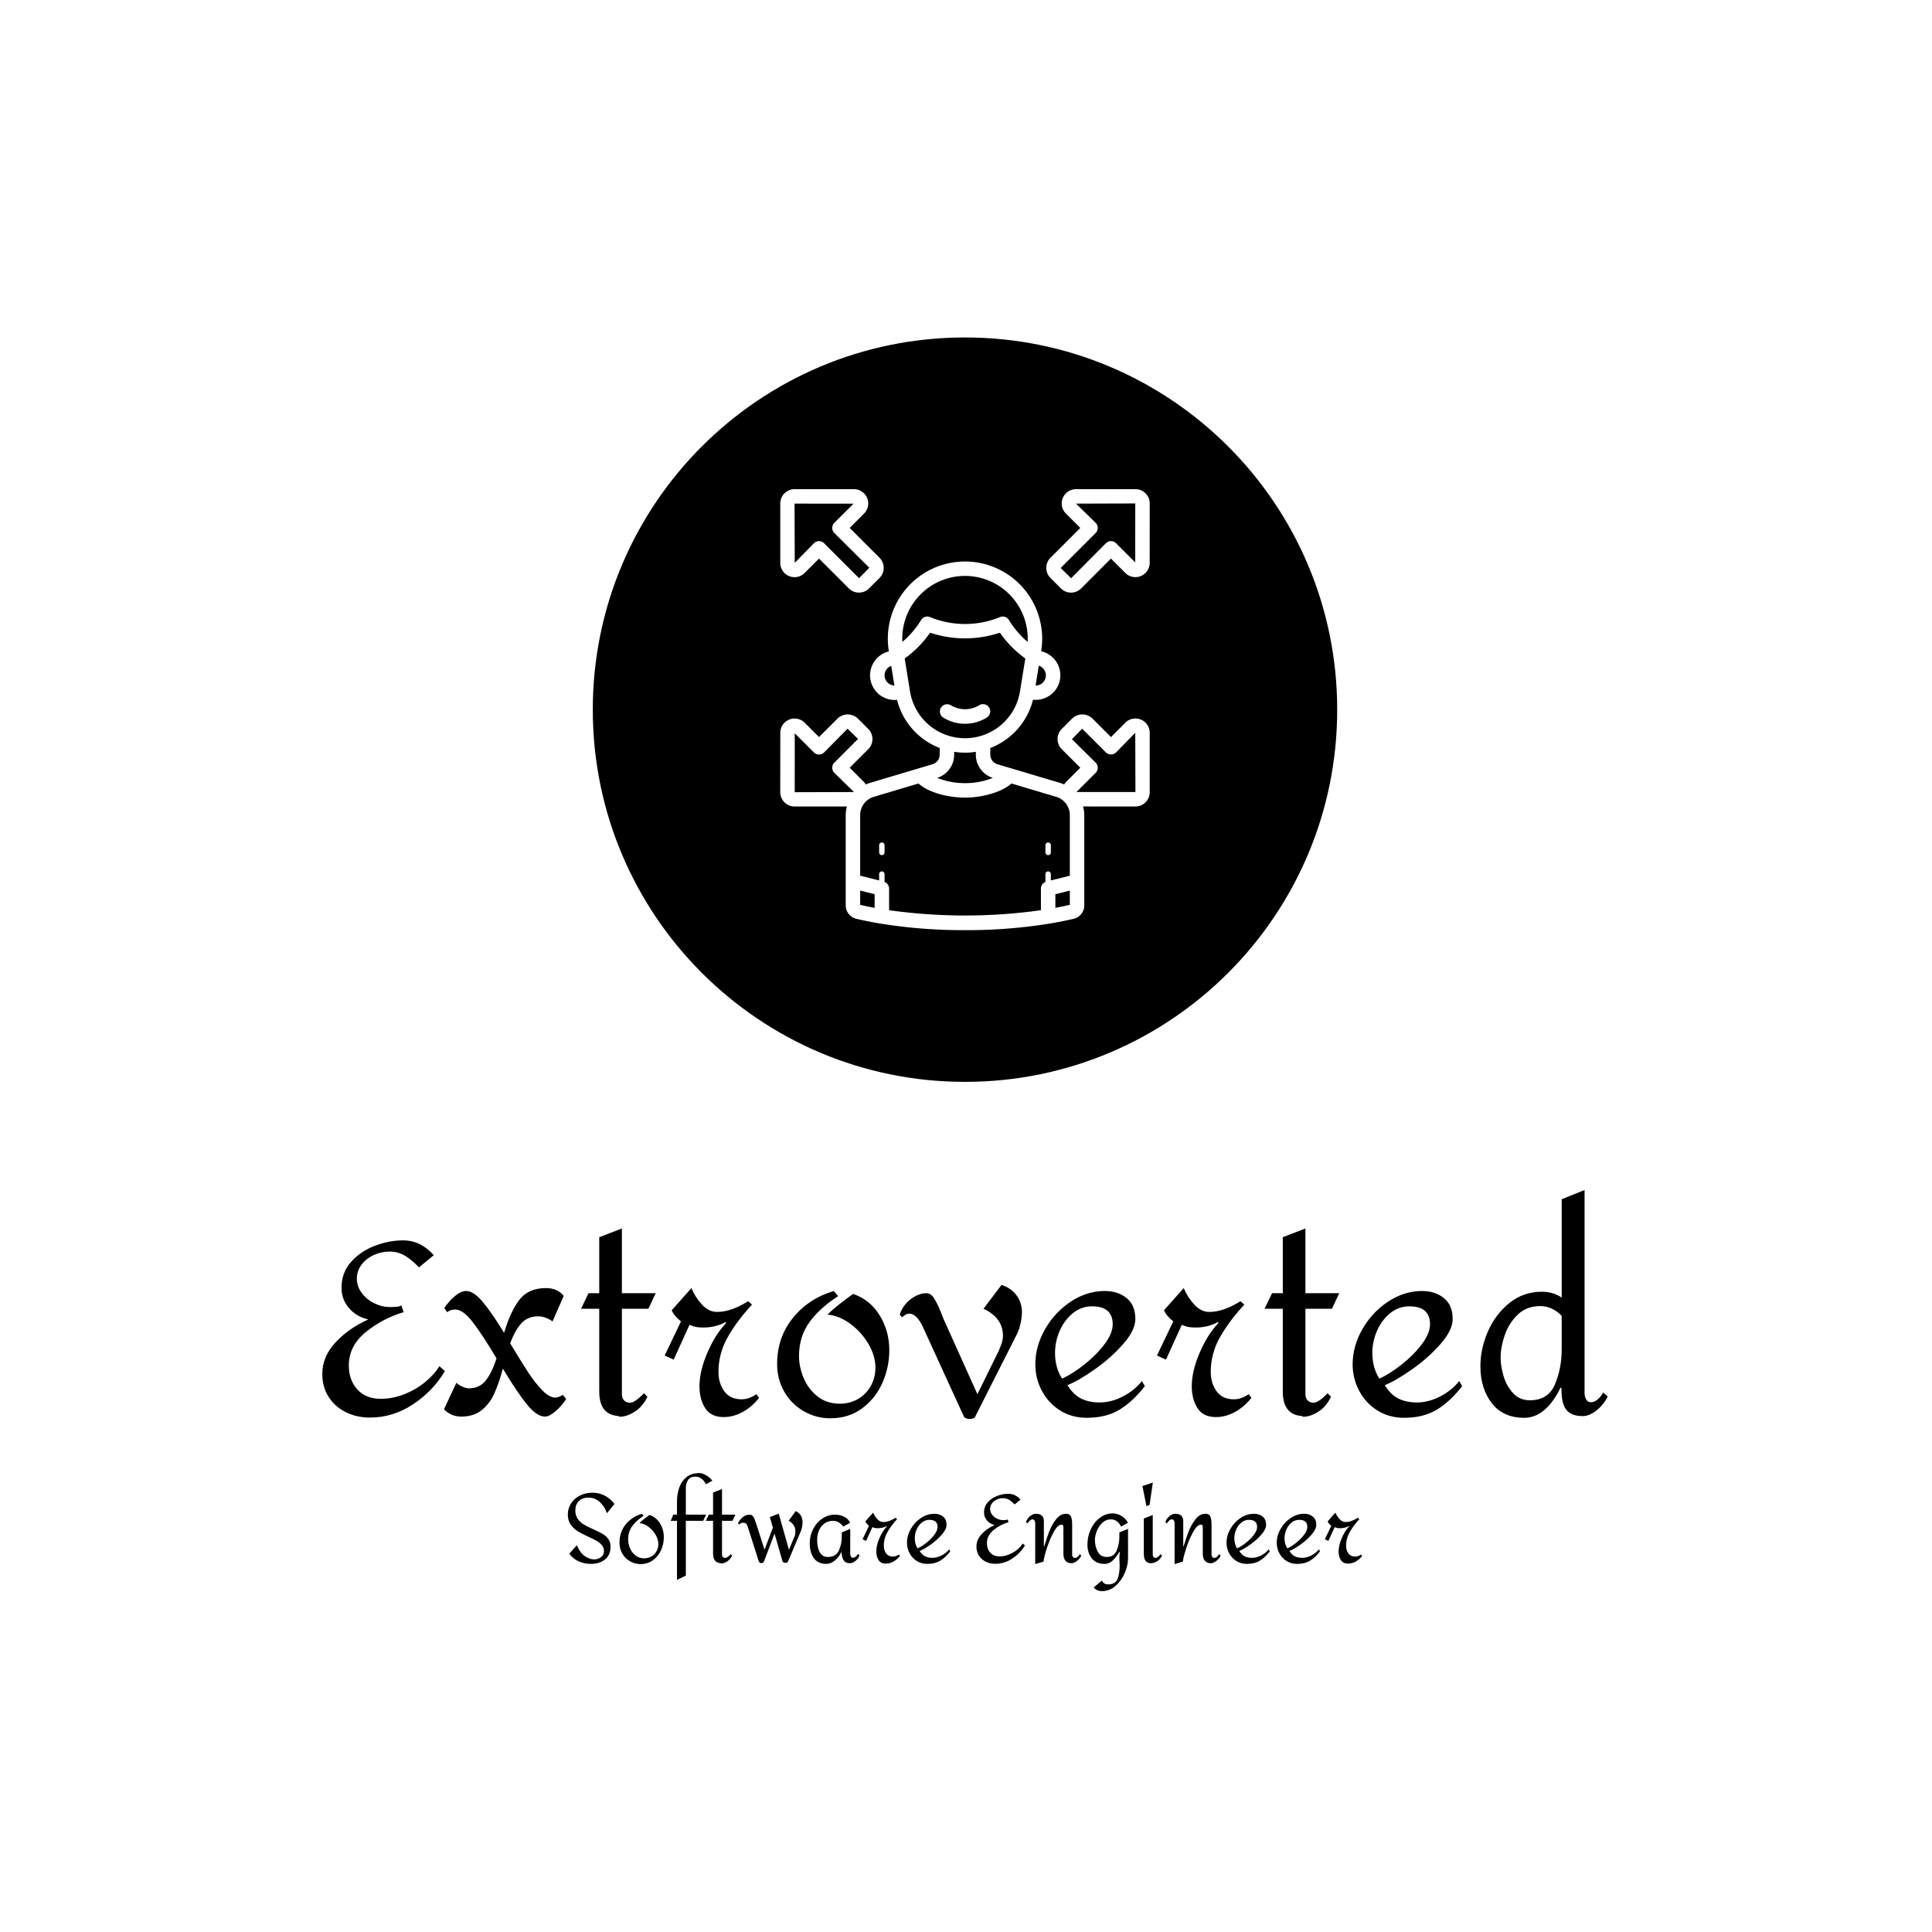 <svg xmlns="http://www.w3.org/2000/svg" version="1.1" xmlns:xlink="http://www.w3.org/1999/xlink" xmlns:svgjs="http://svgjs.dev/svgjs" width="1500" height="1500" viewBox="0 0 1500 1500"><rect width="1500" height="1500" fill="#ffffff"></rect><g transform="matrix(0.667,0,0,0.667,248.968,260.426)"><svg viewBox="0 0 254 248" data-background-color="#4ea9f3" preserveAspectRatio="xMidYMid meet" height="1464" width="1500" xmlns="http://www.w3.org/2000/svg" xmlns:xlink="http://www.w3.org/1999/xlink"><g id="tight-bounds" transform="matrix(1,0,0,1,0.262,0.4)"><svg viewBox="0 0 253.476 247.2" height="247.2" width="253.476"><g><svg viewBox="0 0 395.52 385.727" height="247.2" width="253.476"><g transform="matrix(1,0,0,1,0,262.312)"><svg viewBox="0 0 395.52 123.416" height="123.416" width="395.52"><g id="textblocktransform"><svg viewBox="0 0 395.52 123.416" height="123.416" width="395.52" id="textblock"><g><svg viewBox="0 0 395.52 70.463" height="70.463" width="395.52"><g transform="matrix(1,0,0,1,0,0)"><svg width="395.52" viewBox="1.5 -46.2 264.08 47.05" height="70.463" data-palette-color="#fcdb7c"><path d="M18.05-35.85Q21.75-35.85 24.4-32.8L24.4-32.8 21.35-30.3Q19.95-31.8 18.53-32.68 17.1-33.55 15.3-33.55L15.3-33.55Q13.65-33.55 12.1-32.85 10.55-32.15 9.58-30.88 8.6-29.6 8.6-28L8.6-28Q8.6-26.4 9.6-25.05 10.6-23.7 12.18-22.93 13.75-22.15 15.45-22.15L15.45-22.15Q16.1-22.15 16.73-22.2 17.35-22.25 17.75-22.5L17.75-22.5 18.2-21.1Q13.85-19.8 10.4-16.98 6.95-14.15 6.95-10.15L6.95-10.15Q6.95-7.15 8.7-5.23 10.45-3.3 13.5-3.3L13.5-3.3Q16-3.3 18.43-4.28 20.85-5.25 22.7-6.8 24.55-8.35 25.55-10L25.55-10 26.7-9Q24.25-4.9 20.15-2.18 16.05 0.55 11.3 0.55L11.3 0.55Q8.5 0.55 6.28-0.58 4.05-1.7 2.78-3.73 1.5-5.75 1.5-8.4L1.5-8.4Q1.5-12 4.25-14.93 7-17.85 10.95-19.6L10.95-19.6Q8.45-20.2 6.95-21.98 5.45-23.75 5.45-26.1L5.45-26.1Q5.45-29.25 7.43-31.45 9.4-33.65 12.33-34.75 15.25-35.85 18.05-35.85L18.05-35.85ZM50.95-4.1L51.6-3.25Q50.65-1.8 49.4-0.73 48.15 0.35 47.25 0.35L47.25 0.35Q45.55 0.35 43.5-2.2 41.45-4.75 38.6-9.5L38.6-9.5Q37.75-6.4 36.82-4.35 35.9-2.3 34.25-0.98 32.6 0.35 30.05 0.35L30.05 0.35Q27.95 0.35 26.5-1.15L26.5-1.15 29.05-6.6Q29.35-6.25 30.17-5.85 31-5.45 31.6-5.45L31.6-5.45Q33.8-5.45 35.07-7.05 36.35-8.65 37.3-11.6L37.3-11.6Q34.35-16.55 32.37-19.1 30.4-21.65 28.8-21.65L28.8-21.65Q27.85-21.65 27.15-21.1L27.15-21.1 26.55-21.95Q27.55-23.4 28.77-24.43 30-25.45 31.05-25.45L31.05-25.45Q32.6-25.45 34.47-23.2 36.35-20.95 38.85-16.85L38.85-16.85Q40.15-21.25 42-23.65 43.85-26.05 47.45-26.05L47.45-26.05Q49.8-26.05 51.1-24.45L51.1-24.45 48.8-19.2Q48.3-19.6 47.47-19.93 46.65-20.25 45.9-20.25L45.9-20.25Q43.7-20.25 42.4-18.82 41.1-17.4 40.1-14.7L40.1-14.7Q42.45-10.8 43.82-8.7 45.2-6.6 46.67-5.08 48.15-3.55 49.4-3.55L49.4-3.55Q49.9-3.55 50.95-4.1L50.95-4.1ZM63.05-38.3L63.05-25 70-25 68.5-21.8 63.05-21.8 63.05-4.2Q63.05-3.45 63.5-2.98 63.95-2.5 64.7-2.5L64.7-2.5Q65.75-2.5 67.59-4.45L67.59-4.45 68.3-3.7Q67.34-1.8 66.02-0.88 64.7 0.05 63.52 0.28 62.35 0.5 62.35 0.3L62.35 0.3Q62.4 0.3 62.5 0.28 62.6 0.25 62.8 0.25L62.8 0.25Q58.4 0.25 58.4-4.8L58.4-4.8 58.4-21.8 54.65-21.8 56.2-25 58.4-25 58.4-36.5 63.05-38.3ZM84.49-18.9Q82.24-16.55 80.62-12.78 78.99-9 78.99-5.9L78.99-5.9Q78.99-3.2 80.17-1.38 81.34 0.45 83.94 0.45L83.94 0.45Q86.04 0.45 87.97-0.65 89.89-1.75 91.24-3.5L91.24-3.5 90.69-4.25Q89.14-3.2 87.64-3.2L87.64-3.2Q85.29-3.2 84.09-4.85 82.89-6.5 82.89-8.85L82.89-8.85Q82.89-12.65 84.84-16.05 86.79-19.45 89.79-22.65L89.79-22.65 88.99-23.35Q85.49-21.15 82.59-21.15L82.59-21.15Q80.89-21.15 79.49-22.68 78.09-24.2 77.34-26.05L77.34-26.05 73.29-21.5Q73.64-20.5 75.19-19.2L75.19-19.2 71.84-12.2 73.69-11.35 76.94-18.5Q77.79-18.15 78.34-18.05 78.89-17.95 79.84-17.95L79.84-17.95Q82.29-17.95 84.34-19.05L84.34-19.05 84.49-18.9ZM106.59-25.45L107.49-24.4Q103.74-22 101.59-19.05 99.44-16.1 99.44-12.1L99.44-12.1Q99.44-9.85 100.39-7.58 101.34-5.3 103.24-3.8 105.14-2.3 107.79-2.3L107.79-2.3Q109.94-2.3 111.62-3.3 113.29-4.3 114.22-6 115.14-7.7 115.14-9.75L115.14-9.75Q115.14-12.1 113.72-14.55 112.29-17 109.99-18.7 107.69-20.4 105.29-20.6L105.29-20.6Q106.29-21.6 107.69-22.7 109.09-23.8 110.54-24.85L110.54-24.85Q113.99-23.7 115.99-20.48 117.99-17.25 117.99-13.3L117.99-13.3Q117.99-9.8 116.57-6.58 115.14-3.35 112.39-1.33 109.64 0.7 105.89 0.7L105.89 0.7Q102.89 0.7 100.37-0.78 97.84-2.25 96.39-4.8 94.94-7.35 94.94-10.45L94.94-10.45Q94.94-15.9 98.17-19.9 101.39-23.9 106.59-25.45L106.59-25.45ZM141.04-26.7Q143.04-26.05 144.14-24.55 145.24-23.05 145.24-21.1L145.24-21.1Q145.24-20.05 144.96-18.8 144.69-17.55 144.24-16.65L144.24-16.65 135.54 0.55Q135.44 0.65 135.11 0.75 134.79 0.85 134.54 0.85L134.54 0.85Q134.14 0.85 133.76 0.7 133.39 0.55 133.34 0.4L133.34 0.4 124.69-18.5Q123.44-20.8 122.09-20.8L122.09-20.8Q121.59-20.8 121.16-20.48 120.74-20.15 120.59-20.05L120.59-20.05 120.14-20.6Q120.74-22.5 122.36-23.75 123.99-25 125.64-25L125.64-25Q126.59-25 127.31-23.75 128.04-22.5 128.49-21.33 128.94-20.15 129.09-19.8L129.09-19.8 136.09-4.25 140.54-13.3Q140.59-13.45 140.96-14.4 141.34-15.35 141.34-16.25L141.34-16.25Q141.34-19.95 137.34-21.8L137.34-21.8 141.04-26.7ZM162.24-25.45Q164.94-25.45 166.74-24 168.54-22.55 168.54-19.7L168.54-19.7Q168.54-17.4 166.06-14.58 163.59-11.75 160.26-9.4 156.94-7.05 154.59-6.1L154.59-6.1Q155.84-4.1 157.44-3.33 159.04-2.55 161.19-2.55L161.19-2.55Q163.59-2.55 165.96-3.78 168.34-5 169.89-6.95L169.89-6.95 170.49-5.9Q168.04-2.75 165.29-1.07 162.54 0.6 158.54 0.6L158.54 0.6Q155.49 0.6 153.09-0.9 150.69-2.4 149.34-4.93 147.99-7.45 147.99-10.4L147.99-10.4Q147.99-14.1 149.99-17.6 151.99-21.1 155.29-23.28 158.59-25.45 162.24-25.45L162.24-25.45ZM159.64-22.3Q157.44-22.3 155.71-20.9 153.99-19.5 153.01-17.3 152.04-15.1 152.04-12.75L152.04-12.75Q152.04-9.65 153.49-7.45L153.49-7.45Q155.59-8.4 158.04-10.33 160.49-12.25 162.19-14.5 163.89-16.75 163.89-18.6L163.89-18.6Q163.89-22.3 159.64-22.3L159.64-22.3ZM185.63-18.9Q183.38-16.55 181.76-12.78 180.13-9 180.13-5.9L180.13-5.9Q180.13-3.2 181.31-1.38 182.48 0.45 185.08 0.45L185.08 0.45Q187.18 0.45 189.11-0.65 191.03-1.75 192.38-3.5L192.38-3.5 191.83-4.25Q190.28-3.2 188.78-3.2L188.78-3.2Q186.43-3.2 185.23-4.85 184.03-6.5 184.03-8.85L184.03-8.85Q184.03-12.65 185.98-16.05 187.93-19.45 190.93-22.65L190.93-22.65 190.13-23.35Q186.63-21.15 183.73-21.15L183.73-21.15Q182.03-21.15 180.63-22.68 179.23-24.2 178.48-26.05L178.48-26.05 174.43-21.5Q174.78-20.5 176.33-19.2L176.33-19.2 172.98-12.2 174.83-11.35 178.08-18.5Q178.93-18.15 179.48-18.05 180.03-17.95 180.98-17.95L180.98-17.95Q183.43-17.95 185.48-19.05L185.48-19.05 185.63-18.9ZM203.48-38.3L203.48-25 210.43-25 208.93-21.8 203.48-21.8 203.48-4.2Q203.48-3.45 203.93-2.98 204.38-2.5 205.13-2.5L205.13-2.5Q206.18-2.5 208.03-4.45L208.03-4.45 208.73-3.7Q207.78-1.8 206.46-0.88 205.13 0.05 203.96 0.28 202.78 0.5 202.78 0.3L202.78 0.3Q202.83 0.3 202.93 0.28 203.03 0.25 203.23 0.25L203.23 0.25Q198.83 0.25 198.83-4.8L198.83-4.8 198.83-21.8 195.08-21.8 196.63-25 198.83-25 198.83-36.5 203.48-38.3ZM227.43-25.45Q230.13-25.45 231.93-24 233.73-22.55 233.73-19.7L233.73-19.7Q233.73-17.4 231.25-14.58 228.78-11.75 225.45-9.4 222.13-7.05 219.78-6.1L219.78-6.1Q221.03-4.1 222.63-3.33 224.23-2.55 226.38-2.55L226.38-2.55Q228.78-2.55 231.15-3.78 233.53-5 235.08-6.95L235.08-6.95 235.68-5.9Q233.23-2.75 230.48-1.07 227.73 0.6 223.73 0.6L223.73 0.6Q220.68 0.6 218.28-0.9 215.88-2.4 214.53-4.93 213.18-7.45 213.18-10.4L213.18-10.4Q213.18-14.1 215.18-17.6 217.18-21.1 220.48-23.28 223.78-25.45 227.43-25.45L227.43-25.45ZM224.83-22.3Q222.63-22.3 220.9-20.9 219.18-19.5 218.2-17.3 217.23-15.1 217.23-12.75L217.23-12.75Q217.23-9.65 218.68-7.45L218.68-7.45Q220.78-8.4 223.23-10.33 225.68-12.25 227.38-14.5 229.08-16.75 229.08-18.6L229.08-18.6Q229.08-22.3 224.83-22.3L224.83-22.3ZM260.83-46.2L260.83-4.45Q260.83-3.75 261.15-3.18 261.48-2.6 262.18-2.6L262.18-2.6Q262.88-2.6 263.58-3.23 264.28-3.85 264.63-4.6L264.63-4.6 265.58-3.8Q264.78-2.1 263.3-0.93 261.83 0.25 260.43 0.25L260.43 0.25Q258.13 0.25 257.08-1.05 256.03-2.35 256.08-5.55L256.08-5.55 255.88-5.55Q252.83 0.6 248.43 0.6L248.43 0.6Q244.08 0.6 241.75-2.43 239.43-5.45 239.43-10L239.43-10Q239.43-13.6 240.98-17.15 242.53-20.7 245.4-23 248.28-25.3 252.03-25.3L252.03-25.3Q254.38-25.3 256.13-24.1L256.13-24.1 256.13-44.3 260.83-46.2ZM251.73-22.35Q248.93-22.35 247.1-20.6 245.28-18.85 244.43-16.38 243.58-13.9 243.58-11.75L243.58-11.75Q243.58-10.05 244.18-8 244.78-5.95 246.13-4.48 247.48-3 249.58-3L249.58-3Q253.38-3 254.75-6.28 256.13-9.55 256.13-13.5L256.13-13.5 256.13-20.35Q255.28-21.25 254.15-21.8 253.03-22.35 251.73-22.35L251.73-22.35Z" opacity="1" transform="matrix(1,0,0,1,0,0)" fill="#000000" class="wordmark-text-0" data-fill-palette-color="primary" id="text-0"></path></svg></g></svg></g><g transform="matrix(1,0,0,1,75.544,87.097)"><svg viewBox="0 0 244.431 36.318" height="36.318" width="244.431"><g transform="matrix(1,0,0,1,0,0)"><svg width="244.431" viewBox="2.25 -46.6 412.86 61.35" height="36.318" data-palette-color="#fcdb7c"><path d="M15.1-36.4Q18.45-36.4 21.45-34.88 24.45-33.35 26.5-30.55L26.5-30.55 22.6-25.75Q21.35-29.25 18.88-31.55 16.4-33.85 13-33.85L13-33.85Q9.75-33.85 7.95-32 6.15-30.15 6.15-27.25L6.15-27.25Q6.15-24.55 7.45-22.75 8.75-20.95 10.6-19.85 12.45-18.75 15.6-17.35L15.6-17.35Q18.6-16 20.33-15 22.05-14 23.25-12.4 24.45-10.8 24.45-8.45L24.45-8.45Q24.5-4.1 21.65-1.75 18.8 0.6 14.25 0.6L14.25 0.6Q10.9 0.6 7.88-0.73 4.85-2.05 3.05-4.75L3.05-4.75 6.95-9.1Q8.65-5.1 11.1-3.43 13.55-1.75 15.85-1.75L15.85-1.75Q18-1.75 19.53-2.93 21.05-4.1 21.05-6L21.05-6Q21.05-7.75 19.98-9.08 18.9-10.4 17.3-11.33 15.7-12.25 12.95-13.5L12.95-13.5Q9.45-15.1 7.35-16.4 5.25-17.7 3.75-19.83 2.25-21.95 2.25-25L2.25-25Q2.25-28.2 3.93-30.83 5.6-33.45 8.55-34.93 11.5-36.4 15.1-36.4L15.1-36.4ZM40.75-25.45L41.65-24.4Q37.9-22 35.75-19.05 33.6-16.1 33.6-12.1L33.6-12.1Q33.6-9.85 34.55-7.58 35.5-5.3 37.4-3.8 39.3-2.3 41.95-2.3L41.95-2.3Q44.1-2.3 45.77-3.3 47.45-4.3 48.37-6 49.3-7.7 49.3-9.75L49.3-9.75Q49.3-12.1 47.87-14.55 46.45-17 44.15-18.7 41.85-20.4 39.45-20.6L39.45-20.6Q40.45-21.6 41.85-22.7 43.25-23.8 44.7-24.85L44.7-24.85Q48.15-23.7 50.15-20.48 52.15-17.25 52.15-13.3L52.15-13.3Q52.15-9.8 50.72-6.58 49.3-3.35 46.55-1.33 43.8 0.7 40.05 0.7L40.05 0.7Q37.05 0.7 34.52-0.78 32-2.25 30.55-4.8 29.1-7.35 29.1-10.45L29.1-10.45Q29.1-15.9 32.32-19.9 35.55-23.9 40.75-25.45L40.75-25.45ZM70.69-46.6Q72.14-46.6 74.12-45.48 76.09-44.35 77.39-42.65L77.39-42.65 74.05-40.8Q73.25-42.45 71.84-43.6 70.44-44.75 68.5-44.75L68.5-44.75Q65.84-44.75 64.72-42.98 63.59-41.2 63.59-38.85L63.59-38.85 63.59-25 74.14-25 72.59-21.8 63.59-21.8 63.59 6.7 58.99 8.9 58.99-21.8 55.74-21.8 57.05-25 58.99-25 58.99-31.75Q58.99-35.65 60.14-39 61.3-42.35 63.89-44.48 66.5-46.6 70.69-46.6L70.69-46.6ZM82.39-38.3L82.39-25 89.34-25 87.84-21.8 82.39-21.8 82.39-4.2Q82.39-3.45 82.84-2.98 83.29-2.5 84.04-2.5L84.04-2.5Q85.09-2.5 86.94-4.45L86.94-4.45 87.64-3.7Q86.69-1.8 85.37-0.88 84.04 0.05 82.87 0.28 81.69 0.5 81.69 0.3L81.69 0.3Q81.74 0.3 81.84 0.28 81.94 0.25 82.14 0.25L82.14 0.25Q77.74 0.25 77.74-4.8L77.74-4.8 77.74-21.8 73.99-21.8 75.54-25 77.74-25 77.74-36.5 82.39-38.3ZM120.69-26.85Q124.24-25.2 124.24-20.95L124.24-20.95Q124.24-19.95 124.02-18.73 123.79-17.5 123.44-16.6L123.44-16.6 116.79-0.85Q116.54 0.05 115.39 0.05L115.39 0.05Q114.09 0.05 113.79-0.9L113.79-0.9 109.69-15.15 104.34-1Q104.04-0.35 103.77-0.08 103.49 0.2 102.89 0.2L102.89 0.2Q102.29 0.2 101.99-0.05 101.69-0.3 101.49-0.75L101.49-0.75 95.89-18.3Q95.49-19.7 94.94-20.25 94.39-20.8 93.39-20.8L93.39-20.8Q92.24-20.8 91.24-19.8L91.24-19.8 90.69-20.6Q91.79-22.6 93.32-23.8 94.84-25 96.74-25L96.74-25Q97.69-25 98.29-24.35 98.89-23.7 99.24-22.88 99.59-22.05 100.24-20.05L100.24-20.05 104.49-6.8 108.84-18.25 107.24-23.75 111.89-25.5 117.19-6.7 120.14-13.85Q120.54-14.65 120.54-16.25L120.54-16.25Q120.54-18.1 119.62-19.53 118.69-20.95 117.04-21.8L117.04-21.8 120.69-26.85ZM141.19-25Q143.64-25 145.81-23.95 147.99-22.9 148.99-20.75L148.99-20.75 145.39-18.8Q144.59-19.95 143.19-20.88 141.79-21.8 140.19-21.8L140.19-21.8Q137.64-21.8 135.74-20.48 133.84-19.15 132.84-16.9 131.84-14.65 131.84-11.9L131.84-11.9Q131.84-7.95 133.19-5.48 134.54-3 137.44-3L137.44-3Q141.54-3 143.09-6.3 144.64-9.6 144.64-13.5L144.64-13.5 144.64-15.75 149.04-17.6 149.04-4.45Q149.04-3.8 149.39-3.2 149.74-2.6 150.44-2.6L150.44-2.6Q151.89-2.6 153.09-4.6L153.09-4.6 153.84-3.8Q153.24-2.1 151.74-0.93 150.24 0.25 148.74 0.25L148.74 0.25Q146.59 0.25 145.56-1.35 144.54-2.95 144.54-5.6L144.54-5.6 144.44-5.6Q143.19-2.95 141.06-1.18 138.94 0.6 136.59 0.6L136.59 0.6Q132.34 0.6 130.16-2.33 127.99-5.25 127.99-10.15L127.99-10.15Q127.99-14.05 129.74-17.48 131.49-20.9 134.51-22.95 137.54-25 141.19-25L141.19-25ZM168.09-18.9Q165.84-16.55 164.21-12.78 162.59-9 162.59-5.9L162.59-5.9Q162.59-3.2 163.76-1.38 164.94 0.45 167.54 0.45L167.54 0.45Q169.64 0.45 171.56-0.65 173.49-1.75 174.84-3.5L174.84-3.5 174.29-4.25Q172.74-3.2 171.24-3.2L171.24-3.2Q168.89-3.2 167.69-4.85 166.49-6.5 166.49-8.85L166.49-8.85Q166.49-12.65 168.44-16.05 170.39-19.45 173.39-22.65L173.39-22.65 172.59-23.35Q169.09-21.15 166.19-21.15L166.19-21.15Q164.49-21.15 163.09-22.68 161.69-24.2 160.94-26.05L160.94-26.05 156.89-21.5Q157.24-20.5 158.79-19.2L158.79-19.2 155.44-12.2 157.29-11.35 160.54-18.5Q161.39-18.15 161.94-18.05 162.49-17.95 163.44-17.95L163.44-17.95Q165.89-17.95 167.94-19.05L167.94-19.05 168.09-18.9ZM192.78-25.45Q195.48-25.45 197.28-24 199.08-22.55 199.08-19.7L199.08-19.7Q199.08-17.4 196.61-14.58 194.13-11.75 190.81-9.4 187.48-7.05 185.13-6.1L185.13-6.1Q186.38-4.1 187.98-3.33 189.58-2.55 191.73-2.55L191.73-2.55Q194.13-2.55 196.51-3.78 198.88-5 200.43-6.95L200.43-6.95 201.03-5.9Q198.58-2.75 195.83-1.07 193.08 0.6 189.08 0.6L189.08 0.6Q186.03 0.6 183.63-0.9 181.23-2.4 179.88-4.93 178.53-7.45 178.53-10.4L178.53-10.4Q178.53-14.1 180.53-17.6 182.53-21.1 185.83-23.28 189.13-25.45 192.78-25.45L192.78-25.45ZM190.18-22.3Q187.98-22.3 186.26-20.9 184.53-19.5 183.56-17.3 182.58-15.1 182.58-12.75L182.58-12.75Q182.58-9.65 184.03-7.45L184.03-7.45Q186.13-8.4 188.58-10.33 191.03-12.25 192.73-14.5 194.43-16.75 194.43-18.6L194.43-18.6Q194.43-22.3 190.18-22.3L190.18-22.3ZM231.18-35.85Q234.88-35.85 237.53-32.8L237.53-32.8 234.48-30.3Q233.08-31.8 231.65-32.68 230.23-33.55 228.43-33.55L228.43-33.55Q226.78-33.55 225.23-32.85 223.68-32.15 222.7-30.88 221.73-29.6 221.73-28L221.73-28Q221.73-26.4 222.73-25.05 223.73-23.7 225.3-22.93 226.88-22.15 228.58-22.15L228.58-22.15Q229.23-22.15 229.85-22.2 230.48-22.25 230.88-22.5L230.88-22.5 231.33-21.1Q226.98-19.8 223.53-16.98 220.08-14.15 220.08-10.15L220.08-10.15Q220.08-7.15 221.83-5.23 223.58-3.3 226.63-3.3L226.63-3.3Q229.13-3.3 231.55-4.28 233.98-5.25 235.83-6.8 237.68-8.35 238.68-10L238.68-10 239.83-9Q237.38-4.9 233.28-2.18 229.18 0.55 224.43 0.55L224.43 0.55Q221.63 0.55 219.4-0.58 217.18-1.7 215.9-3.73 214.63-5.75 214.63-8.4L214.63-8.4Q214.63-12 217.38-14.93 220.13-17.85 224.08-19.6L224.08-19.6Q221.58-20.2 220.08-21.98 218.58-23.75 218.58-26.1L218.58-26.1Q218.58-29.25 220.55-31.45 222.53-33.65 225.45-34.75 228.38-35.85 231.18-35.85L231.18-35.85ZM261.18-25.45Q263.18-25.45 263.78-23.98 264.38-22.5 264.38-19.9L264.38-19.9 264.38-18.35 264.38-4.2Q264.38-3.65 264.73-3.08 265.08-2.5 265.73-2.5L265.73-2.5Q266.58-2.5 267.18-3.05 267.78-3.6 268.38-4.45L268.38-4.45 269.13-3.7Q268.38-2.1 266.88-0.93 265.38 0.25 264.03 0.25L264.03 0.25Q262.03 0.25 260.93-1 259.83-2.25 259.83-4.8L259.83-4.8 259.83-18.05Q259.83-18.8 259.68-19.3 259.53-19.8 258.93-19.8L258.93-19.8Q256.88-19.8 254.73-15.85 252.58-11.9 251.05-7.03 249.53-2.15 249.53-0.6L249.53-0.6 245.18 0.7 245.18-20.7Q245.18-21.4 244.8-21.98 244.43-22.55 243.73-22.55L243.73-22.55Q242.53-22.55 241.13-20.4L241.13-20.4 240.38-21.2Q241.03-23 242.53-24.23 244.03-25.45 245.53-25.45L245.53-25.45Q247.63-25.45 248.65-24.45 249.68-23.45 249.68-21.7L249.68-21.7 249.68-8.55 249.88-8.55Q251.23-13 252.48-16.3 253.73-19.6 255.98-22.53 258.23-25.45 261.18-25.45L261.18-25.45ZM285.42-25.65Q287.82-25.65 290.02-24.33 292.22-23 293.37-20.75L293.37-20.75 289.77-18.8Q289.02-20.55 287.62-21.55 286.22-22.55 284.52-22.55L284.52-22.55Q282.02-22.55 280.15-20.85 278.27-19.15 277.25-16.65 276.22-14.15 276.22-11.9L276.22-11.9Q276.22-8.4 277.7-5.7 279.17-3 282.42-3L282.42-3Q286.12-3 287.52-6.33 288.92-9.65 288.92-13.5L288.92-13.5 288.92-15.75 293.42-17.6 293.42-2.3Q293.42 1.45 291.67 5.45 289.92 9.45 286.85 12.1 283.77 14.75 279.92 14.75L279.92 14.75Q277.17 14.75 275.57 12.85L275.57 12.85 279.82 9.25Q280.17 10.15 281 10.7 281.82 11.25 283.07 11.25L283.07 11.25Q286.82 11.25 287.95 8.47 289.07 5.7 289.07 1.5L289.07 1.5 288.92-2.6Q288.92-4.45 289.27-5.6L289.27-5.6 288.92-5.6Q287.07-2.7 285.35-1.05 283.62 0.6 281.22 0.6L281.22 0.6Q276.92 0.6 274.62-2.23 272.32-5.05 272.32-9.4L272.32-9.4Q272.32-13.65 274.05-17.38 275.77-21.1 278.8-23.38 281.82-25.65 285.42-25.65L285.42-25.65ZM306.32-41.7L304.62-30.05 302.97-29.45 300.92-39.85 306.32-41.7ZM306.27-24.8L306.27-4.2Q306.27-3.45 306.65-2.98 307.02-2.5 307.72-2.5L307.72-2.5Q308.27-2.5 308.94-3 309.62-3.5 310.32-4.45L310.32-4.45 311.12-3.7Q309.97-1.55 308.35-0.65 306.72 0.25 305.37 0.25L305.37 0.25Q303.57 0.25 302.6-0.9 301.62-2.05 301.62-4.8L301.62-4.8 301.62-23 306.27-24.8ZM333.62-25.45Q335.62-25.45 336.22-23.98 336.82-22.5 336.82-19.9L336.82-19.9 336.82-18.35 336.82-4.2Q336.82-3.65 337.17-3.08 337.52-2.5 338.17-2.5L338.17-2.5Q339.02-2.5 339.62-3.05 340.22-3.6 340.82-4.45L340.82-4.45 341.57-3.7Q340.82-2.1 339.32-0.93 337.82 0.25 336.47 0.25L336.47 0.25Q334.47 0.25 333.37-1 332.27-2.25 332.27-4.8L332.27-4.8 332.27-18.05Q332.27-18.8 332.12-19.3 331.97-19.8 331.37-19.8L331.37-19.8Q329.32-19.8 327.17-15.85 325.02-11.9 323.49-7.03 321.97-2.15 321.97-0.6L321.97-0.6 317.62 0.7 317.62-20.7Q317.62-21.4 317.24-21.98 316.87-22.55 316.17-22.55L316.17-22.55Q314.97-22.55 313.57-20.4L313.57-20.4 312.82-21.2Q313.47-23 314.97-24.23 316.47-25.45 317.97-25.45L317.97-25.45Q320.07-25.45 321.09-24.45 322.12-23.45 322.12-21.7L322.12-21.7 322.12-8.55 322.32-8.55Q323.67-13 324.92-16.3 326.17-19.6 328.42-22.53 330.67-25.45 333.62-25.45L333.62-25.45ZM358.87-25.45Q361.56-25.45 363.37-24 365.17-22.55 365.17-19.7L365.17-19.7Q365.17-17.4 362.69-14.58 360.22-11.75 356.89-9.4 353.56-7.05 351.22-6.1L351.22-6.1Q352.47-4.1 354.06-3.33 355.67-2.55 357.81-2.55L357.81-2.55Q360.22-2.55 362.59-3.78 364.97-5 366.51-6.95L366.51-6.95 367.12-5.9Q364.67-2.75 361.92-1.07 359.17 0.6 355.17 0.6L355.17 0.6Q352.12 0.6 349.72-0.9 347.31-2.4 345.97-4.93 344.62-7.45 344.62-10.4L344.62-10.4Q344.62-14.1 346.62-17.6 348.62-21.1 351.92-23.28 355.22-25.45 358.87-25.45L358.87-25.45ZM356.26-22.3Q354.06-22.3 352.34-20.9 350.62-19.5 349.64-17.3 348.67-15.1 348.67-12.75L348.67-12.75Q348.67-9.65 350.12-7.45L350.12-7.45Q352.22-8.4 354.67-10.33 357.12-12.25 358.81-14.5 360.51-16.75 360.51-18.6L360.51-18.6Q360.51-22.3 356.26-22.3L356.26-22.3ZM384.96-25.45Q387.66-25.45 389.46-24 391.26-22.55 391.26-19.7L391.26-19.7Q391.26-17.4 388.79-14.58 386.31-11.75 382.99-9.4 379.66-7.05 377.31-6.1L377.31-6.1Q378.56-4.1 380.16-3.33 381.76-2.55 383.91-2.55L383.91-2.55Q386.31-2.55 388.69-3.78 391.06-5 392.61-6.95L392.61-6.95 393.21-5.9Q390.76-2.75 388.01-1.07 385.26 0.6 381.26 0.6L381.26 0.6Q378.21 0.6 375.81-0.9 373.41-2.4 372.06-4.93 370.71-7.45 370.71-10.4L370.71-10.4Q370.71-14.1 372.71-17.6 374.71-21.1 378.01-23.28 381.31-25.45 384.96-25.45L384.96-25.45ZM382.36-22.3Q380.16-22.3 378.44-20.9 376.71-19.5 375.74-17.3 374.76-15.1 374.76-12.75L374.76-12.75Q374.76-9.65 376.21-7.45L376.21-7.45Q378.31-8.4 380.76-10.33 383.21-12.25 384.91-14.5 386.61-16.75 386.61-18.6L386.61-18.6Q386.61-22.3 382.36-22.3L382.36-22.3ZM408.36-18.9Q406.11-16.55 404.49-12.78 402.86-9 402.86-5.9L402.86-5.9Q402.86-3.2 404.04-1.38 405.21 0.45 407.81 0.45L407.81 0.45Q409.91 0.45 411.84-0.65 413.76-1.75 415.11-3.5L415.11-3.5 414.56-4.25Q413.01-3.2 411.51-3.2L411.51-3.2Q409.16-3.2 407.96-4.85 406.76-6.5 406.76-8.85L406.76-8.85Q406.76-12.65 408.71-16.05 410.66-19.45 413.66-22.65L413.66-22.65 412.86-23.35Q409.36-21.15 406.46-21.15L406.46-21.15Q404.76-21.15 403.36-22.68 401.96-24.2 401.21-26.05L401.21-26.05 397.16-21.5Q397.51-20.5 399.06-19.2L399.06-19.2 395.71-12.2 397.56-11.35 400.81-18.5Q401.66-18.15 402.21-18.05 402.76-17.95 403.71-17.95L403.71-17.95Q406.16-17.95 408.21-19.05L408.21-19.05 408.36-18.9Z" opacity="1" transform="matrix(1,0,0,1,0,0)" fill="#000000" class="slogan-text-1" data-fill-palette-color="secondary" id="text-1"></path></svg></g></svg></g></svg></g></svg></g><g transform="matrix(1,0,0,1,83.239,0)"><svg viewBox="0 0 229.043 229.043" height="229.043" width="229.043"><g><svg></svg></g><g id="icon-0"><svg viewBox="0 0 229.043 229.043" height="229.043" width="229.043"><g><path d="M0 114.521c0-63.248 51.273-114.521 114.521-114.521 63.248 0 114.521 51.273 114.522 114.521 0 63.248-51.273 114.521-114.522 114.522-63.248 0-114.521-51.273-114.521-114.522zM114.521 222.688c59.739 0 108.167-48.428 108.167-108.167 0-59.739-48.428-108.167-108.167-108.167-59.739 0-108.167 48.428-108.167 108.167 0 59.739 48.428 108.167 108.167 108.167z" data-fill-palette-color="accent" fill="#000000" stroke="transparent"></path><ellipse rx="113.376" ry="113.376" cx="114.521" cy="114.521" fill="#000000" stroke="transparent" stroke-width="0" fill-opacity="1" data-fill-palette-color="accent"></ellipse></g><g transform="matrix(1,0,0,1,57.682,46.678)"><svg viewBox="0 0 113.678 135.687" height="135.687" width="113.678"><g><svg xmlns="http://www.w3.org/2000/svg" viewBox="6.447 1.5 51.106 61.001" x="0" y="0" height="135.687" width="113.678" class="icon-dxe-0" data-fill-palette-color="quaternary" id="dxe-0"><g data-name="Layer 43" fill="#4ea9f3" data-fill-palette-color="quaternary"><path d="M7.668 13.52A1.96 1.96 0 0 0 9.82 13.092L11.807 11.104 15.935 15.23A1.975 1.975 0 0 0 18.728 15.231L20.178 13.782A1.98 1.98 0 0 0 20.178 10.99L16.05 6.861 18.036 4.876A1.975 1.975 0 0 0 16.64 1.504L8.424 1.5A1.977 1.977 0 0 0 6.449 3.475V11.695A1.97 1.97 0 0 0 7.668 13.52M16.58 3.504L13.929 6.154A1 1 0 0 0 13.929 7.568L18.764 12.368 17.349 13.818 12.514 8.981A1 1 0 0 0 11.1 8.982L8.45 11.695 8.423 3.5ZM45.27 15.23A1.973 1.973 0 0 0 48.065 15.23L52.19 11.103 54.178 13.09A1.975 1.975 0 0 0 57.548 11.693L57.553 3.478A1.975 1.975 0 0 0 55.578 1.5H47.358A1.975 1.975 0 0 0 45.96 4.873L47.95 6.86 43.822 10.987A1.973 1.973 0 0 0 43.822 13.78ZM50.07 7.567A1 1 0 0 0 50.07 6.153L47.357 3.501 55.553 3.476 55.548 11.632 52.898 8.982A1 1 0 0 0 51.484 8.981L46.685 13.815 45.235 12.402ZM32 33.95A5.65 5.65 0 0 1 29.001 33.098 1 1 0 0 1 30.062 31.402 3.77 3.77 0 0 0 33.942 31.402 1 1 0 1 1 35.001 33.098 5.65 5.65 0 0 1 32.002 33.95M20.876 50.75V51.747A0.375 0.375 0 0 1 20.126 51.747V50.75A0.375 0.375 0 0 1 20.876 50.75M43.126 51.747V50.75A0.375 0.375 0 0 1 43.876 50.75V51.747A0.375 0.375 0 0 1 43.126 51.747M56.333 33.374A1.97 1.97 0 0 0 54.18 33.802L52.193 35.79 49.623 33.22A2.02 2.02 0 0 0 46.83 33.22L45.38 34.669A1.98 1.98 0 0 0 45.38 37.462L47.95 40.032 45.965 42.018A2 2 0 0 0 45.72 42.348 5 5 0 0 0 45.208 42.148L36.492 39.549A1.38 1.38 0 0 1 35.502 38.218V37.303A9.65 9.65 0 0 0 41.408 30.623 3.402 3.402 0 0 0 42.533 23.923L42.54 23.882A10.675 10.675 0 1 0 21.463 23.883L21.473 23.94A3.41 3.41 0 0 0 22.289 30.663C22.393 30.663 22.493 30.641 22.596 30.632A9.65 9.65 0 0 0 28.502 37.302V38.219A1.38 1.38 0 0 1 27.512 39.548L18.793 42.148A5 5 0 0 0 18.28 42.349 2 2 0 0 0 18.04 42.023L16.05 40.033 18.621 37.464A1.977 1.977 0 0 0 18.621 34.671L17.171 33.221A2.02 2.02 0 0 0 14.38 33.22L11.809 35.79 9.822 33.804A1.975 1.975 0 0 0 6.452 35.2L6.447 43.416A1.975 1.975 0 0 0 8.422 45.393H15.667A4.7 4.7 0 0 0 15.501 46.577V59.06A1.91 1.91 0 0 0 16.978 60.932 52 52 0 0 0 20.338 61.597 71.6 71.6 0 0 0 32 62.5 71.6 71.6 0 0 0 43.665 61.597 52 52 0 0 0 47.025 60.932 1.91 1.91 0 0 0 48.5 59.06V46.577A4.7 4.7 0 0 0 48.335 45.39L55.576 45.394A1.977 1.977 0 0 0 57.551 43.419V35.199A1.97 1.97 0 0 0 56.333 33.373M43.19 27.247A1.417 1.417 0 0 1 41.773 28.663H41.765L42.21 25.91A1.44 1.44 0 0 1 43.19 27.247M25.395 16.553A8.675 8.675 0 0 1 40.665 22.626C40.43 22.422 40.196 22.22 39.969 21.993A12.8 12.8 0 0 1 38.077 19.602 1 1 0 0 0 36.815 19.206 12.74 12.74 0 0 1 27.188 19.206 1 1 0 0 0 25.927 19.602 12.8 12.8 0 0 1 24.035 21.992C23.807 22.22 23.572 22.422 23.338 22.625A8.66 8.66 0 0 1 25.395 16.553M20.873 27.247A1.43 1.43 0 0 1 21.796 25.934L22.237 28.658A1.415 1.415 0 0 1 20.873 27.248M24.397 29.48L23.658 24.92A14.7 14.7 0 0 0 27.172 21.353 15.25 15.25 0 0 0 36.832 21.353 14.7 14.7 0 0 0 40.344 24.92L39.606 29.48A7.704 7.704 0 0 1 24.397 29.48M30.501 38.218V37.828A9.3 9.3 0 0 0 33.501 37.829V38.219A3.36 3.36 0 0 0 35.853 41.438 10.2 10.2 0 0 1 32 42.163 10.4 10.4 0 0 1 28.15 41.44 3.36 3.36 0 0 0 30.5 38.218M8.451 35.262L11.102 37.912A1 1 0 0 0 12.517 37.912L15.757 34.635 17.207 36.05 13.93 39.326A1 1 0 0 0 13.93 40.74L16.643 43.393 8.447 43.418ZM17.502 57.027L19.501 57.527V59.413A49 49 0 0 1 17.501 59ZM21.501 59.742V56.747A0.99 0.99 0 0 0 20.876 55.835V54.747A0.375 0.375 0 0 0 20.126 54.747V55.623L17.501 54.966V46.577A2.64 2.64 0 0 1 19.368 44.064L25.566 42.215C26.776 43.34 29.4 44.163 32.001 44.163 34.584 44.163 37.214 43.328 38.425 42.212L44.633 44.064A2.64 2.64 0 0 1 46.501 46.577V54.967L43.876 55.622V54.747A0.375 0.375 0 0 0 43.126 54.747V55.835A0.99 0.99 0 0 0 42.501 56.747V59.742A75.8 75.8 0 0 1 21.501 59.742M44.501 59.413V57.527L46.501 57.027V59C45.861 59.149 45.187 59.285 44.501 59.413M47.421 43.39L50.071 40.74A1 1 0 0 0 50.071 39.324L46.794 36.083 48.209 34.633 51.486 37.912A1.03 1.03 0 0 0 52.9 37.911L55.551 35.198 55.577 43.394Z" fill="#ffffff" data-fill-palette-color="quaternary"></path></g></svg></g></svg></g></svg></g></svg></g><g></g></svg></g><defs></defs></svg><rect width="253.476" height="247.2" fill="none" stroke="none" visibility="hidden"></rect></g></svg></g></svg>